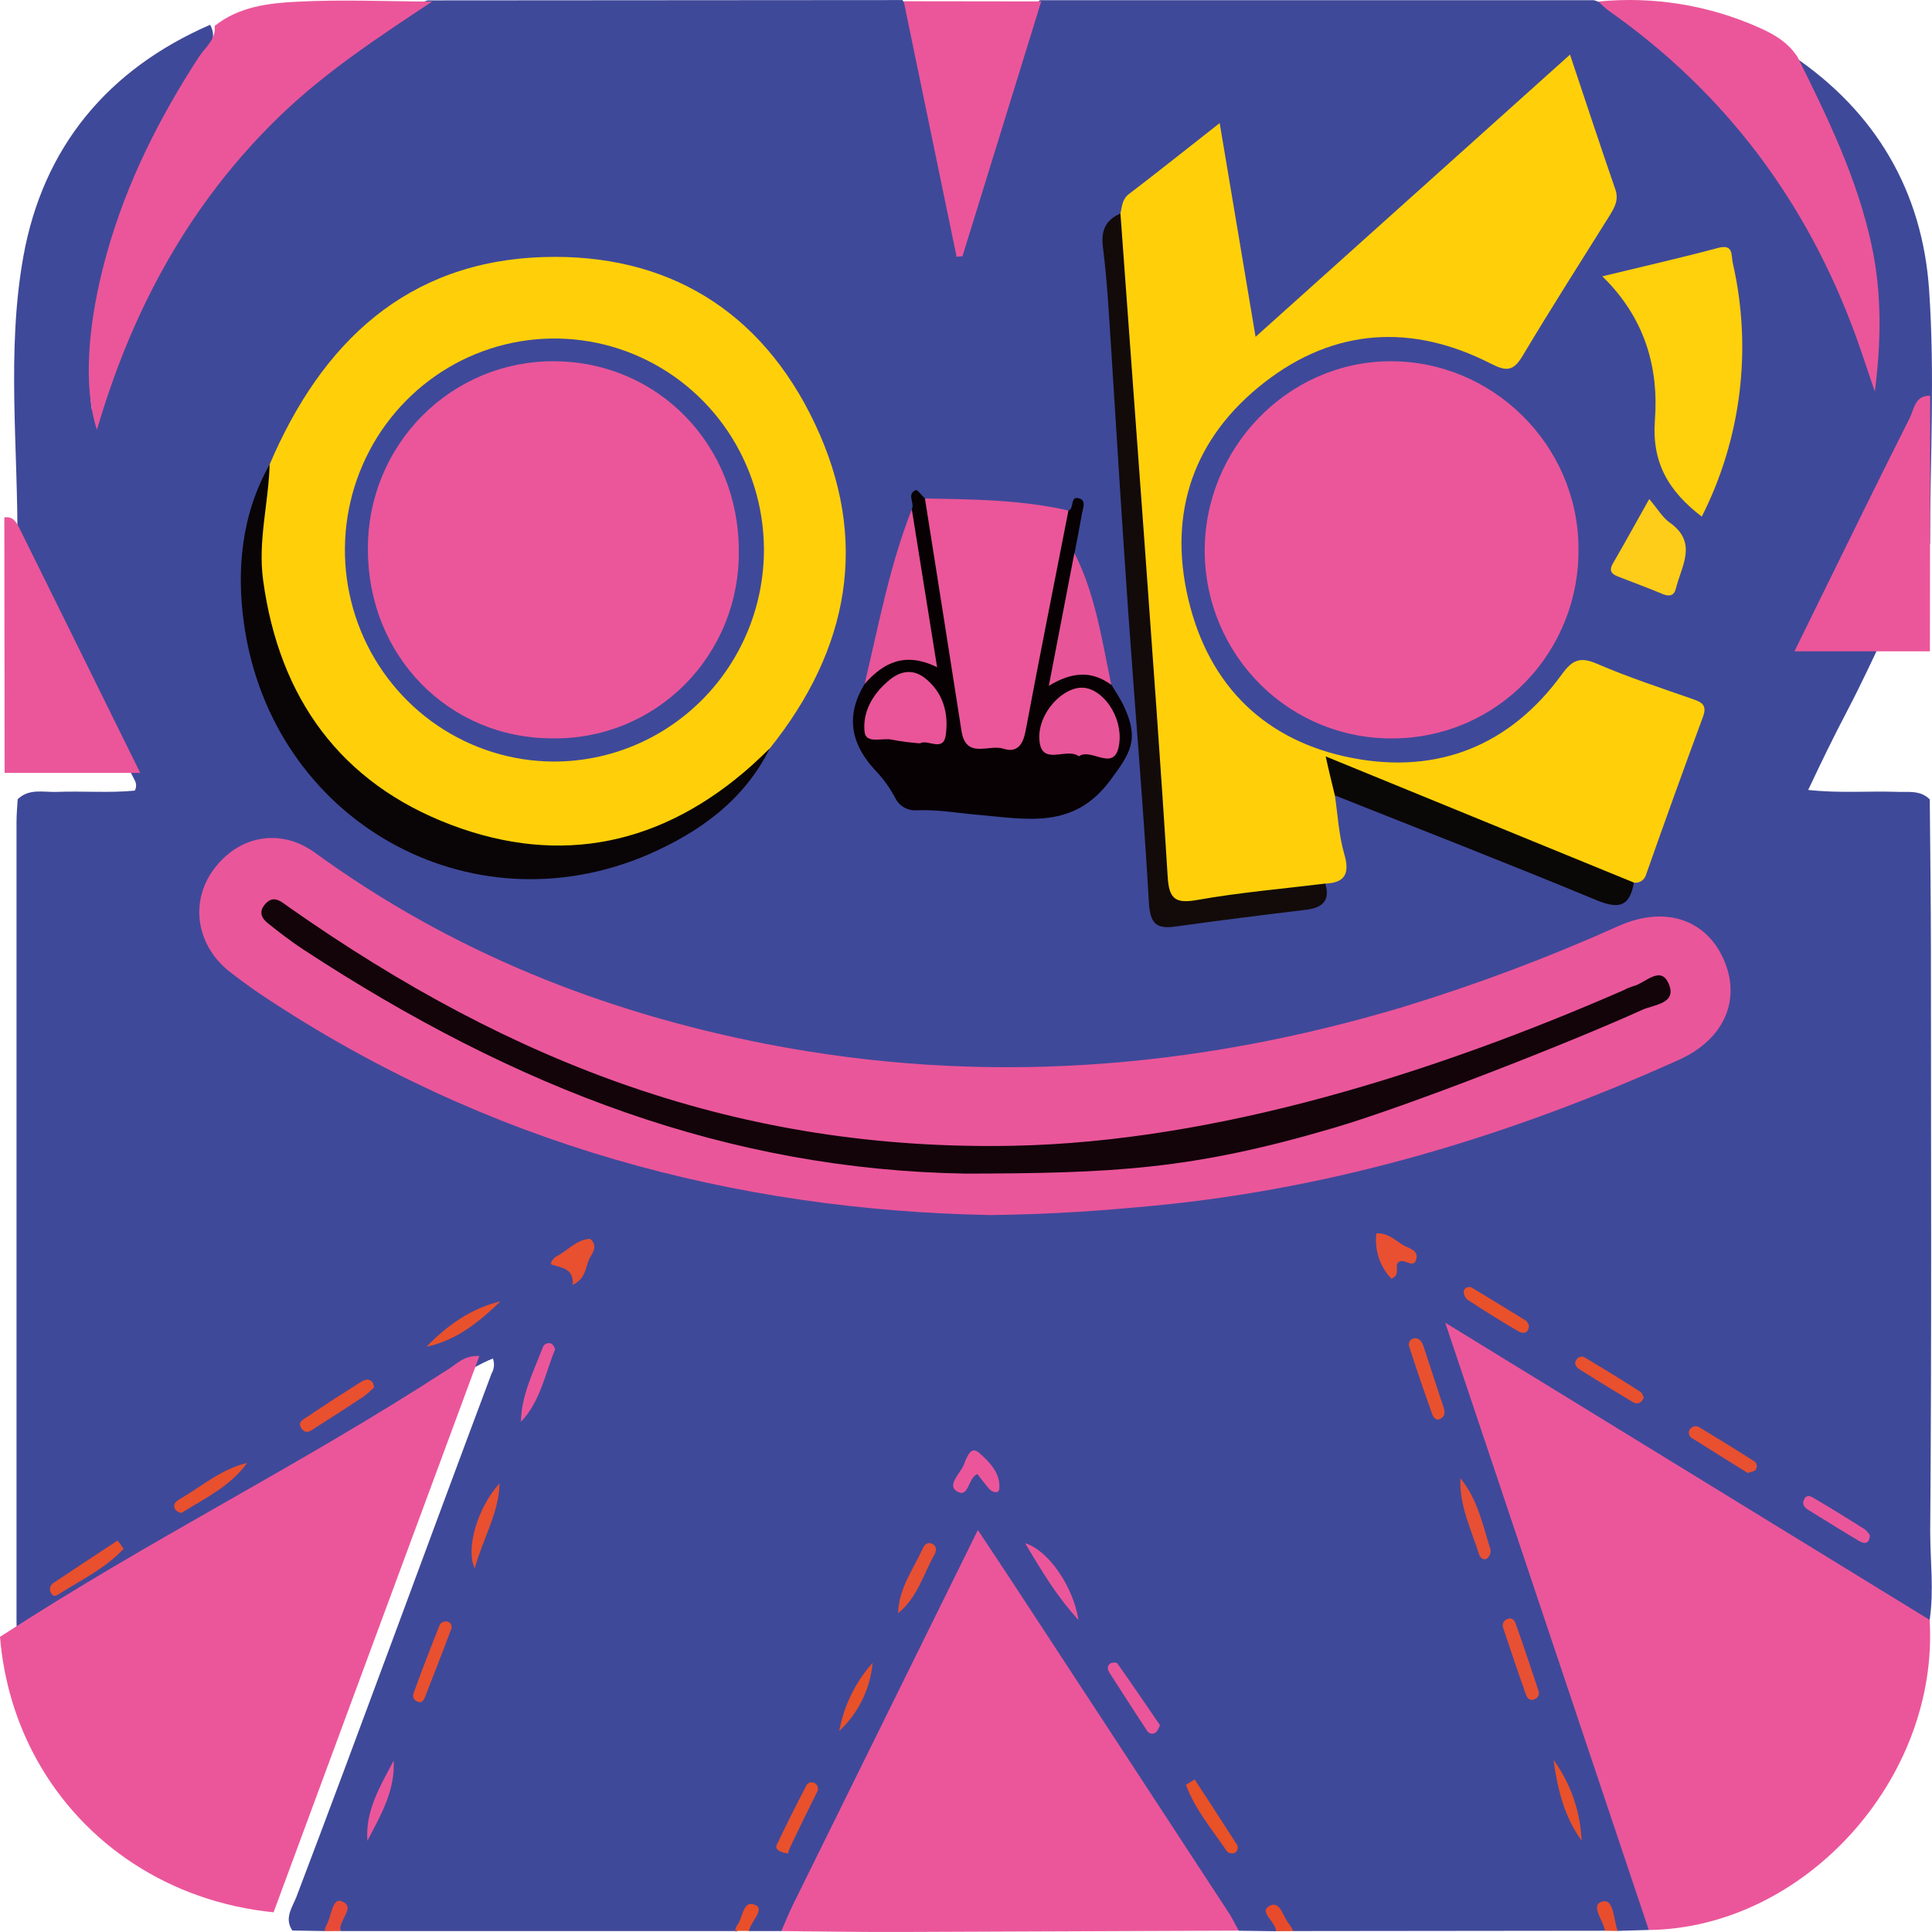 <svg width="611" height="611" viewBox="0 0 611 611" fill="none" xmlns="http://www.w3.org/2000/svg">
<path d="M610.294 252.815C610.433 269.169 610.66 285.523 610.66 301.877C610.66 362.664 610.922 423.451 610.433 484.237C610.433 493.568 611.654 502.968 610.259 512.298C605.028 513.108 601.645 509.464 597.809 507.14C552.648 479.713 507.732 451.881 461.368 423.451C462.501 427.183 463.46 429.735 464.297 432.253C482.257 487.547 501.123 542.524 519.432 597.731C520.774 601.762 523.337 605.741 521.437 610.353L511.585 610.652C511.143 610.329 510.724 609.976 510.33 609.596C509.307 608.512 508.48 607.254 507.888 605.881C507.888 607.466 508.9 609.121 507.575 610.599L408.988 610.705C408.223 610.354 407.517 609.885 406.895 609.314C404.036 605.793 403.949 608.504 403.617 610.758L391.795 610.599C388.081 608.487 386.146 604.825 383.879 601.445C360.932 567.064 338.997 531.98 315.876 497.669C314.132 495.046 312.79 492.054 309.756 489.783C306.757 491.349 306.112 494.694 304.804 497.37C288.047 531.68 270.209 565.445 254.551 600.301C252.808 604.227 251.343 608.557 247.071 610.705H236.836C235.406 604.42 233.906 611.814 232.459 610.705H107.682C105.939 603.787 104.352 610.282 102.678 610.705L92.443 610.529C89.81 606.603 92.443 603.223 93.751 599.861C114.675 544.795 134.796 489.466 155.459 434.383C155.874 433.671 156.126 432.876 156.199 432.054C156.271 431.232 156.161 430.404 155.877 429.63C148.153 432.763 141.667 438.044 134.796 442.463C95.337 467.778 55.843 493.198 16.663 519.146C13.455 521.276 10.63 524.938 5.905 523.424C5.661 519.903 5.225 516.47 5.225 512.985C5.225 428.591 5.225 344.197 5.225 259.803C5.225 257.462 5.469 255.138 5.591 252.762C9.218 249.241 13.769 250.597 17.988 250.438C26.271 250.121 34.605 250.825 42.609 250.033C42.877 249.568 43.026 249.042 43.041 248.504C43.056 247.966 42.938 247.432 42.696 246.953C30.909 223.944 20.151 200.355 8.782 177.117C8.018 175.222 6.905 173.49 5.504 172.012C5.748 141.716 2.016 111.137 7.369 81.21C13.594 46.513 34.1 21.92 66.462 7.837C69.235 12.942 65.12 16.093 62.975 19.491C48.067 42.376 36.367 66.669 31.589 93.832C29.409 106.155 27.439 118.566 29.078 129.657C31.798 117.985 37.186 105.61 43.027 93.516C60.464 57.146 87.159 28.962 120.655 7.15C125.153 4.111 130.063 1.745 135.232 0.126L285.379 0.021C287.53 2.424 288.884 5.446 289.25 8.664C293.662 30.106 298.248 51.53 303.339 74.398C310.314 52.657 316.643 32.148 323.077 11.551C324.385 7.397 325.118 2.978 328.866 0.073H504.105C511.219 2.309 516.781 7.115 522.326 11.71C556.293 40.158 579.501 75.665 591.148 116.595C590.399 112.017 590.8 105.363 590.869 98.726C590.724 92.003 589.888 85.313 588.376 78.763C584.889 60.526 577.53 43.678 569.283 27.184C567.853 24.297 564.453 21.656 567.086 17.713C593.241 35.405 607.957 60.543 610.085 91.65C611.933 118.302 610.416 145.183 610.381 171.959C600.617 189.158 593.241 207.572 584.052 225.071C579.902 232.975 575.996 241.002 571.846 249.822C581.872 250.913 590.8 250.121 599.745 250.42C603.302 250.614 607.243 249.734 610.294 252.815Z" fill="#3F4999"/>
<path d="M521.437 610.371L457.061 418.311L610.259 512.299C613.276 562.611 570.608 609.702 521.437 610.371Z" fill="#EB569A"/>
<path d="M0 517.662C48.544 486.116 93.507 464.328 142.085 432.816C144.613 431.179 146.845 428.609 151.606 428.838C128.589 491.033 109.345 542.977 86.521 604.767C53.67 601.485 26.517 583.232 11.736 556.69C5.271 545.08 1.173 531.885 0 517.662Z" fill="#EB569A"/>
<path d="M247.088 610.705C248.257 608.065 249.32 605.424 250.576 602.783C269.948 563.491 289.337 524.199 309.25 483.886C313.522 490.311 317.341 496.032 321.107 501.789C343.705 536.269 366.28 570.767 388.831 605.283C389.929 607.044 390.766 608.804 391.725 610.564C356.492 610.705 321.258 610.846 286.024 610.987C273.069 611.057 260.079 610.828 247.088 610.705Z" fill="#EB569A"/>
<path d="M136.659 0.498C119.867 11.624 102.954 22.697 88.307 36.868C59.937 64.365 41.751 97.936 30.661 135.926C26.302 122.653 27.505 102.478 33.817 80.016C40.129 57.553 50.365 37.326 62.902 17.997C64.872 14.969 68.342 12.557 67.888 8.209C75.491 2.118 84.802 1.009 93.799 0.551C108.08 -0.206 122.413 0.445 136.659 0.498Z" fill="#EB569A"/>
<path d="M568.512 18.085C578.05 37.291 587.414 56.514 591.947 77.78C595.19 92.99 594.911 108.182 592.924 123.867C590.918 118.005 589.018 112.125 586.908 106.263C571.407 63.767 545.583 29.246 508.652 3.315C507.547 2.445 506.504 1.498 505.531 0.481C522.973 -1.232 540.557 1.649 556.568 8.843C561.346 10.973 565.6 13.543 568.512 18.085Z" fill="#EB569A"/>
<path d="M329.29 0.445L304.391 81.019L302.525 81.195C296.945 54.261 291.371 27.326 285.803 0.392L329.29 0.445Z" fill="#EB569A"/>
<path d="M1.371 163.635C3.882 163.212 5.068 164.867 5.992 166.751C18.581 192.189 31.136 217.644 44.352 244.437H1.458C1.423 217.503 1.394 190.569 1.371 163.635Z" fill="#EB569A"/>
<path d="M610.34 205.975H567.516C570.41 200.095 572.869 195.008 575.38 189.938C584.865 170.679 594.281 151.385 603.941 132.214C605.353 129.415 605.58 124.961 610.427 125.172C610.393 152.107 610.364 179.041 610.34 205.975Z" fill="#EB569A"/>
<path d="M102.696 610.723C102.742 610.159 102.877 609.606 103.097 609.086C104.84 606.428 104.945 600.178 107.927 601.252C112.931 603.012 106.811 607.361 107.7 610.705L102.696 610.723Z" fill="#E84A38"/>
<path d="M403.582 610.758C403.426 607.783 398.247 604.72 401.194 602.907C404.96 600.6 405.675 606.339 407.75 608.54C408.239 609.208 408.643 609.935 408.953 610.705L403.582 610.758Z" fill="#E84B2C"/>
<path d="M507.575 610.617C507.156 607.343 502.64 602.431 506.807 601.358C510.452 600.425 510.295 607.22 511.585 610.67L507.575 610.617Z" fill="#E94E2C"/>
<path d="M232.477 610.652C232.559 610.07 232.748 609.509 233.035 608.997C235.057 606.656 234.778 600.53 239.016 602.519C241.875 603.892 237.394 607.8 236.853 610.67L232.477 610.652Z" fill="#E94F29"/>
<path d="M313.086 384.264C232.616 382.698 153.942 362.083 83.01 314.834C79.435 312.422 75.948 309.905 72.461 307.176C62.103 298.85 60.046 285.435 67.404 275.19C75.251 264.293 88.572 261.67 99.592 269.662C142.608 300.944 190.611 320.08 242.416 330.167C310.541 343.423 377.602 338.283 443.826 318.425C467.074 311.312 489.861 302.746 512.056 292.776C526.406 286.421 539.432 290.646 545.081 303.339C550.73 316.031 545.43 328.653 530.94 335.184C478.072 358.985 423.234 375.674 365.292 381.272C349.285 382.803 333.156 384.053 313.086 384.264Z" fill="#EA569A"/>
<path d="M422.153 251.547C423.094 257.744 423.391 264.134 425.134 270.102C426.878 276.07 425.535 279.203 419.136 279.432C415.492 282.953 410.784 283.076 406.215 283.745C397.358 285.03 388.482 286.28 379.555 287.055C370.017 287.882 367.855 286.174 366.669 276.492C365.623 267.813 365.414 259.046 364.925 250.332C362.711 214.579 359.468 178.895 357.253 143.124C355.998 123.302 354.934 103.532 352.737 83.816C352.127 78.288 351.604 72.743 354.341 67.532C354.847 65.314 354.847 63.043 357.027 61.371C366.425 54.188 375.666 46.812 385.727 38.925C389.546 61.811 393.19 83.428 397.079 106.525L496.52 17.273C501.472 32.095 506.075 46.055 510.87 59.945C511.986 63.219 510.644 65.525 509.127 68.043C499.868 82.847 490.469 97.564 481.524 112.546C478.63 117.387 476.45 117.545 471.498 115.01C446.546 102.247 421.943 103.726 399.781 121.013C377.619 138.3 369.285 161.872 375.806 189.493C382.327 217.114 400.409 234.506 427.75 239.735C454.654 244.893 477.531 235.88 494.009 213.17C497.374 208.54 499.868 207.678 505.081 209.931C514.881 214.156 525.064 217.501 535.159 221.022C537.984 222.008 539.92 222.782 538.647 226.479C532.509 243.097 526.488 259.798 520.582 276.58C520.357 277.42 519.831 278.145 519.106 278.617C518.382 279.088 517.51 279.272 516.659 279.133C513.957 280.259 511.533 279.027 509.144 278.059L421.089 242.604C423.757 244.875 423.425 248.132 422.153 251.547Z" fill="#FFD009"/>
<path d="M85.277 146.874C101.737 108.303 128.694 82.672 171.85 81.299C210.908 80.066 240.759 98.163 257.69 133.952C275.127 170.71 268.588 205.337 243.41 236.725C229.757 256.688 209.67 265.49 186.985 268.623C138.859 275.19 93.489 242.798 82.626 195.021C78.913 179.048 79.833 162.333 85.277 146.874Z" fill="#FFD009"/>
<path d="M440.827 233.521C433.067 233.647 425.359 232.223 418.146 229.331C410.933 226.44 404.357 222.138 398.796 216.672C393.235 211.207 388.799 204.686 385.742 197.484C382.685 190.282 381.069 182.541 380.985 174.706C380.758 141.821 407.14 114.5 439.415 114.253C471.969 114.007 499.031 140.659 499.205 173.315C499.318 181.146 497.894 188.923 495.016 196.196C492.138 203.469 487.862 210.095 482.435 215.692C477.008 221.289 470.538 225.746 463.396 228.806C456.255 231.866 448.585 233.468 440.827 233.521Z" fill="#EB569A"/>
<path d="M292.511 157.647C307.716 157.911 322.938 158.035 337.846 161.45C341.438 166.889 338.038 172.382 337.219 177.487C334.446 194.686 331.273 211.868 327.21 228.82C324.978 238.098 322.397 239.823 313.261 239.383C305.379 239.013 301.857 236.126 300.689 227.764C297.794 207.027 293.923 186.465 290.837 165.763C290.523 162.823 290.052 159.971 292.511 157.647Z" fill="#EA5699"/>
<path d="M292.511 157.647C296.364 182.135 300.27 206.639 304.071 231.144C305.484 240.21 312.703 235.316 317.219 236.76C321.735 238.204 323.531 235.493 324.368 231.056C328.727 207.819 333.365 184.652 337.898 161.45C339.886 160.904 338.23 156.591 341.386 157.647C343.513 158.352 342.519 160.57 342.223 162.189C341.473 166.432 340.636 170.657 339.834 174.882C342.275 185.075 337.829 194.44 336.347 204.14C335.527 209.421 335.109 212.73 342.24 211.322C346.146 210.565 349.442 212.977 351.516 216.603C352.842 218.839 354.341 220.987 355.44 223.346C360.339 233.908 357.637 238.045 350.959 246.988C339.468 262.356 324.594 259.012 309.808 257.744C303.217 257.181 296.661 255.984 290.017 256.248C288.583 256.383 287.142 256.066 285.894 255.341C284.645 254.616 283.649 253.518 283.043 252.199C281.526 249.368 279.67 246.737 277.515 244.365C269.303 235.968 267.053 226.761 273.435 216.339C275.841 210.389 280.079 206.657 286.582 206.833C292.772 207.009 292.964 203.823 292.075 199.052C290.471 190.461 289.477 181.765 288.117 173.139C287.327 169.132 287.41 164.999 288.361 161.027C289.372 159.073 286.617 156.257 289.634 154.989C290.122 154.813 291.517 156.714 292.511 157.647Z" fill="#070104"/>
<path d="M85.276 146.874C84.945 159.056 81.528 170.974 83.201 183.385C88.258 220.864 107.805 247.639 142.608 260.842C177.412 274.045 209.704 267.127 237.777 242.041C239.713 240.281 241.561 238.52 243.444 236.672C235.301 253.114 221.3 263.078 205.31 270.12C148.519 294.765 86.079 259.557 77.203 197.556C74.727 180.251 76.332 162.753 85.276 146.874Z" fill="#090507"/>
<path d="M538.194 163.386C527.732 155.359 522.344 146.434 523.372 132.826C524.61 116.208 520.199 100.487 506.738 87.39C519.467 84.291 531.411 81.598 543.25 78.429C548.324 77.056 547.418 80.63 548.01 83.218C554.187 110.274 550.71 138.663 538.194 163.386Z" fill="#FFD00C"/>
<path d="M354.342 67.532C356.911 102.494 359.468 137.45 362.014 172.4C364.525 207.361 367.123 242.34 369.285 277.337C369.721 284.467 371.848 285.822 378.701 284.608C392.075 282.231 405.64 281.087 419.136 279.432C420.758 284.96 418.16 287.09 413.016 287.724C399.293 289.378 385.571 291.086 371.883 293.005C365.623 293.903 363.723 292.107 363.339 285.329C361.595 255.086 358.997 224.895 356.887 194.669C354.934 166.801 353.191 138.864 351.447 110.926C350.732 100.17 350.209 89.379 348.867 78.693C348.099 73.218 349.355 69.68 354.342 67.532Z" fill="#120B0A"/>
<path d="M422.153 251.547C421.316 248.027 420.409 244.506 419.258 239.224L516.712 279.115C515.334 287.319 511.376 287.407 504.401 284.484C477.13 273.147 449.598 262.479 422.153 251.547Z" fill="#0A0707"/>
<path d="M288.361 161.063C290.976 177.329 293.592 193.613 296.364 211.023C286.286 206.023 279.381 209.544 273.435 216.304C277.864 197.785 281.316 178.931 288.361 161.063Z" fill="#E85598"/>
<path d="M521.576 157.823C524.279 160.992 525.779 163.668 528.028 165.252C537.06 171.59 531.725 179.054 529.981 186.201C529.51 188.12 528.237 188.807 526.058 187.962C521.297 185.955 516.433 184.194 511.638 182.311C508.15 180.955 509.58 179.036 510.853 176.871C514.323 170.85 517.636 164.812 521.576 157.823Z" fill="#FDCD19"/>
<path d="M351.447 216.586C345.431 212.167 339.241 212.29 331.691 216.902L339.782 174.882C346.443 188.032 348.483 202.432 351.447 216.586Z" fill="#E75598"/>
<path d="M486.546 534.673C486.652 534.94 486.702 535.227 486.692 535.514C486.682 535.802 486.612 536.084 486.487 536.343C486.362 536.602 486.185 536.831 485.967 537.017C485.749 537.202 485.495 537.339 485.221 537.419C483.704 538.106 482.902 536.786 482.605 535.941C480.077 528.899 477.723 521.857 475.352 514.728C475.255 514.459 475.214 514.173 475.232 513.887C475.249 513.602 475.325 513.323 475.454 513.069C475.584 512.814 475.764 512.589 475.983 512.408C476.202 512.227 476.457 512.094 476.729 512.017C478.264 511.295 479.048 512.686 479.345 513.496C481.856 520.52 484.175 527.614 486.546 534.673Z" fill="#E85033"/>
<path d="M78.145 462.655C72.914 470.014 64.893 473.763 57.552 478.375C57.186 478.604 55.896 478.041 55.512 477.495C54.361 475.735 55.704 474.767 56.889 474.08C63.742 470.119 69.828 464.662 78.145 462.655Z" fill="#E9502E"/>
<path d="M461.856 467.514C467.348 474.168 468.918 482.336 471.394 490.117C471.45 490.644 471.375 491.176 471.174 491.666C470.972 492.155 470.652 492.585 470.243 492.916C469.232 493.497 468.151 492.828 467.715 491.455C465.256 483.621 461.472 476.157 461.856 467.514Z" fill="#E75035"/>
<path d="M157.987 469.116C157.795 478.393 152.913 486.139 150.123 495.997C147.159 489.625 151.135 476.615 157.987 469.116Z" fill="#E9502F"/>
<path d="M134.849 425.915C141.475 419.155 148.92 413.751 158.284 411.568C151.501 418.064 144.352 423.926 134.849 425.915Z" fill="#E9512C"/>
<path d="M118.319 438.766C117.337 439.752 116.294 440.675 115.198 441.53C110.153 444.863 105.079 448.144 99.976 451.371C98.598 452.234 97.046 453.836 95.495 451.952C93.751 449.769 96.018 448.854 97.238 448.026C102.713 444.329 108.276 440.756 113.855 437.217C115.041 436.46 116.436 435.686 117.726 437.059C118.075 437.341 118.092 438.009 118.319 438.766Z" fill="#E9502E"/>
<path d="M133.158 538.353C131.205 538.265 130.246 536.979 130.786 535.501C133.419 528.195 136.244 520.942 139.121 513.725C139.359 513.407 139.672 513.154 140.031 512.988C140.39 512.822 140.784 512.748 141.178 512.774C141.474 512.788 141.761 512.878 142.013 513.035C142.265 513.192 142.473 513.411 142.618 513.671C142.763 513.932 142.839 514.225 142.841 514.524C142.842 514.823 142.768 515.117 142.626 515.379C139.906 522.667 137.063 529.903 134.221 537.156C134.029 537.719 133.489 538.071 133.158 538.353Z" fill="#E9502F"/>
<path d="M366.844 545.588C366.566 546.383 366.159 547.127 365.64 547.788C365.426 547.985 365.169 548.13 364.891 548.21C364.612 548.291 364.318 548.305 364.033 548.252C363.748 548.2 363.479 548.081 363.246 547.906C363.014 547.731 362.825 547.504 362.694 547.243C358.683 541.187 354.795 535.061 350.854 528.97C350.139 527.843 350.07 526.699 351.273 526.012C351.831 525.695 353.138 525.713 353.4 526.1C357.916 532.508 362.327 538.986 366.844 545.588Z" fill="#EB569A"/>
<path d="M164.735 449.681C164.892 441.161 168.728 433.837 171.605 426.25C171.685 425.968 171.823 425.707 172.012 425.485C172.2 425.262 172.434 425.083 172.697 424.959C172.96 424.836 173.246 424.771 173.536 424.768C173.826 424.766 174.113 424.827 174.378 424.947C174.953 425.229 175.668 426.479 175.476 426.936C172.32 434.682 170.838 443.291 164.735 449.681Z" fill="#EB569A"/>
<path d="M39.104 489.801C33.246 496.103 25.469 499.747 18.407 504.271C17.797 504.659 16.768 505.081 16.227 503.902C15.886 503.423 15.741 502.83 15.823 502.247C15.904 501.663 16.205 501.133 16.663 500.768C23.481 496.209 30.351 491.702 37.204 487.178L39.104 489.801Z" fill="#E9502D"/>
<path d="M284.037 510.186C284.228 502.282 288.849 496.297 291.848 489.677C292.336 488.586 293.208 487.671 294.499 488.111C296.382 488.727 296.155 490.487 295.527 491.631C292.023 497.863 290.122 505.257 284.037 510.186Z" fill="#E85033"/>
<path d="M435.282 390.056C438.892 389.897 441.071 392.08 443.408 393.577C445.151 394.738 448.499 395.126 447.959 397.96C447.331 401.199 444.803 398.611 443.146 398.823C440.13 399.245 443.547 403.312 439.99 404.35C438.2 402.473 436.848 400.215 436.033 397.741C435.218 395.268 434.962 392.642 435.282 390.056Z" fill="#E95031"/>
<path d="M341.072 512.351C333.557 504.042 329.32 496.508 324.193 488.058C331.342 490.135 339.381 501.49 341.072 512.351Z" fill="#EB569A"/>
<path d="M552.718 465.824C546.842 462.162 540.983 458.536 535.159 454.839C534.9 454.714 534.672 454.53 534.494 454.302C534.316 454.074 534.192 453.808 534.131 453.524C534.071 453.241 534.075 452.947 534.145 452.665C534.214 452.383 534.346 452.121 534.532 451.899C534.896 451.437 535.425 451.137 536.005 451.065C536.586 450.992 537.171 451.153 537.635 451.512C543.302 454.927 548.934 458.395 554.514 461.968C554.773 462.091 555.002 462.272 555.181 462.496C555.361 462.721 555.488 462.985 555.552 463.266C555.616 463.548 555.615 463.841 555.55 464.122C555.485 464.404 555.357 464.667 555.177 464.891C554.706 465.419 553.712 465.472 552.718 465.824Z" fill="#E85030"/>
<path d="M309.093 466.176C306.007 467.461 306.443 474.098 302.502 471.563C299.521 469.644 303.601 466.035 304.752 463.377C305.589 461.423 306.809 457.004 309.564 459.398C312.772 462.18 316.539 465.859 316.016 470.929C315.859 472.531 313.714 471.985 312.65 470.682C311.587 469.38 310.192 467.619 309.093 466.176Z" fill="#EB569A"/>
<path d="M124.492 556.784C125.015 566.36 120.324 574.177 116.192 582.169C115.459 572.539 120.359 564.758 124.492 556.784Z" fill="#EB569A"/>
<path d="M447.54 423.187C449.144 423.292 449.824 424.648 450.26 425.986C452.388 432.323 454.375 438.714 456.52 445.033C457.043 446.635 457.026 447.92 455.509 448.713C453.992 449.505 453.225 448.008 452.911 447.146C450.365 440.034 447.93 432.881 445.605 425.687C445.326 424.595 445.936 423.398 447.54 423.187Z" fill="#E9512E"/>
<path d="M519.85 442.058C518.908 444.065 517.653 444.188 516.241 443.326C510.609 439.928 504.977 436.531 499.432 432.992C498.647 432.482 497.601 431.39 498.49 430.123C498.617 429.869 498.796 429.645 499.016 429.468C499.236 429.29 499.491 429.163 499.764 429.094C500.038 429.026 500.322 429.018 500.599 429.071C500.876 429.124 501.138 429.236 501.367 429.401C507.191 432.922 513.067 436.443 518.804 440.192C519.414 440.544 519.589 441.53 519.85 442.058Z" fill="#E9502D"/>
<path d="M500.182 582.099C494.637 574.476 492.562 565.674 491.306 556.573C496.715 564 499.805 572.888 500.182 582.099Z" fill="#E9512A"/>
<path d="M181.143 406.322C181.405 401.041 177.795 401.041 174.604 399.984C173.61 399.65 175.04 397.854 175.912 397.379C179.399 395.619 182.067 392.186 186.374 391.781C186.515 391.8 186.651 391.847 186.774 391.919C186.897 391.992 187.004 392.088 187.089 392.203C189.234 394.633 186.897 396.657 186.182 398.559C185.136 401.041 185.171 404.421 181.143 406.322Z" fill="#E85030"/>
<path d="M591.323 485.434C591.323 488.216 589.701 488.392 587.923 487.336C582.535 484.149 577.234 480.787 571.881 477.513C570.451 476.65 569.806 475.488 570.66 473.992C571.515 472.495 572.823 473.305 573.66 473.798C579.065 476.967 584.383 480.276 589.684 483.604C590.319 484.127 590.872 484.744 591.323 485.434Z" fill="#EB569A"/>
<path d="M377.811 562.734C382.24 569.547 386.686 576.342 391.063 583.19C391.238 583.417 391.358 583.681 391.415 583.962C391.472 584.244 391.464 584.534 391.392 584.812C391.319 585.09 391.184 585.347 390.997 585.563C390.81 585.779 390.576 585.949 390.313 586.059C389.916 586.167 389.499 586.172 389.1 586.074C388.7 585.975 388.332 585.777 388.029 585.496C383.408 578.648 377.916 572.258 375.056 564.459L377.811 562.734Z" fill="#E95127"/>
<path d="M483.53 419.173C483.442 421.972 481.42 421.814 480.042 420.934C474.602 417.783 469.284 414.42 464.018 410.97C463.62 410.617 463.314 410.171 463.129 409.67C462.943 409.169 462.883 408.63 462.954 408.1C463.077 407.84 463.257 407.611 463.481 407.432C463.704 407.252 463.965 407.126 464.244 407.063C464.523 407 464.813 407.002 465.091 407.069C465.369 407.136 465.628 407.266 465.849 407.449C471.487 410.852 477.095 414.279 482.675 417.73C483.024 418.029 483.216 418.645 483.53 419.173Z" fill="#E9512A"/>
<path d="M249.233 586.165C245.851 585.743 245.153 584.405 245.624 583.489C248.571 577.24 251.709 571.061 254.883 564.917C254.984 564.646 255.143 564.4 255.35 564.199C255.556 563.997 255.804 563.844 256.076 563.752C256.348 563.659 256.637 563.629 256.923 563.663C257.208 563.697 257.482 563.795 257.725 563.949C257.964 564.102 258.17 564.302 258.329 564.538C258.488 564.773 258.598 565.04 258.652 565.32C258.706 565.6 258.703 565.888 258.642 566.167C258.582 566.446 258.465 566.71 258.3 566.942C255.452 572.633 252.668 578.337 249.948 584.053C249.629 584.726 249.389 585.435 249.233 586.165Z" fill="#E9512C"/>
<path d="M265.414 547.436C266.891 539.394 270.549 531.922 275.981 525.854C275.215 534.117 271.452 541.803 265.414 547.436Z" fill="#E95129"/>
<path d="M305.321 371.156C230.483 369.906 163.408 344.481 95.945 300.295C92.075 297.76 88.395 294.908 84.769 292.021C82.816 290.472 81.7 288.5 83.775 286.036C85.85 283.571 87.785 284.276 89.877 285.807L91.29 286.828C162.397 336.806 234.354 364.009 320.264 362.354C385.059 361.104 454.129 339.042 513.379 313.199C514.399 312.655 515.468 312.207 516.57 311.861C520.336 310.946 525.114 305.189 527.694 311.034C530.554 317.459 522.969 317.706 519.377 319.36C496.993 329.535 445.1 349.896 421.52 356.787C376.849 369.938 351.852 371.065 305.321 371.156Z" fill="#13040A"/>
<path d="M175.128 240.844C162.054 240.802 149.285 236.856 138.428 229.503C127.571 222.151 119.111 211.719 114.113 199.523C109.115 187.327 107.802 173.91 110.34 160.962C112.878 148.014 119.154 136.113 128.376 126.758C137.599 117.403 149.357 111.012 162.169 108.388C174.982 105.765 188.277 107.027 200.381 112.015C212.485 117.004 222.857 125.496 230.191 136.422C237.524 147.349 241.493 160.222 241.596 173.421C241.647 182.262 239.964 191.027 236.646 199.209C233.327 207.392 228.438 214.831 222.26 221.098C216.082 227.365 208.737 232.336 200.648 235.725C192.559 239.114 183.885 240.853 175.128 240.844Z" fill="#3F4999"/>
<path d="M290.942 235.088C287.987 234.876 285.047 234.494 282.136 233.943C279.102 233.186 273.819 235.475 273.418 231.391C272.738 224.842 276.295 219.068 281.456 214.913C284.943 212.097 288.867 211.551 292.546 214.473C298.3 219.033 300.026 225.546 299.119 232.377C298.352 238.063 293.4 233.626 290.942 235.088Z" fill="#E95598"/>
<path d="M341.194 239.189C337.288 236.161 329.18 242.71 328.692 233.732C328.256 225.335 336.277 217.061 342.641 217.501C348.762 217.924 354.987 226.462 353.993 234.911C352.842 244.911 345.205 236.249 341.194 239.189Z" fill="#E85598"/>
<path d="M233.645 174.283C233.739 182.11 232.277 189.877 229.346 197.124C226.414 204.37 222.071 210.949 216.576 216.471C211.081 221.993 204.544 226.345 197.352 229.271C190.161 232.197 182.461 233.636 174.709 233.503C141.789 233.503 116.279 207.291 116.349 173.65C116.302 165.823 117.797 158.065 120.747 150.827C123.697 143.59 128.043 137.016 133.532 131.489C139.021 125.962 145.543 121.592 152.72 118.633C159.897 115.674 167.585 114.186 175.337 114.253C208.1 114.412 233.697 140.73 233.645 174.283Z" fill="#EB569A"/>
</svg>
